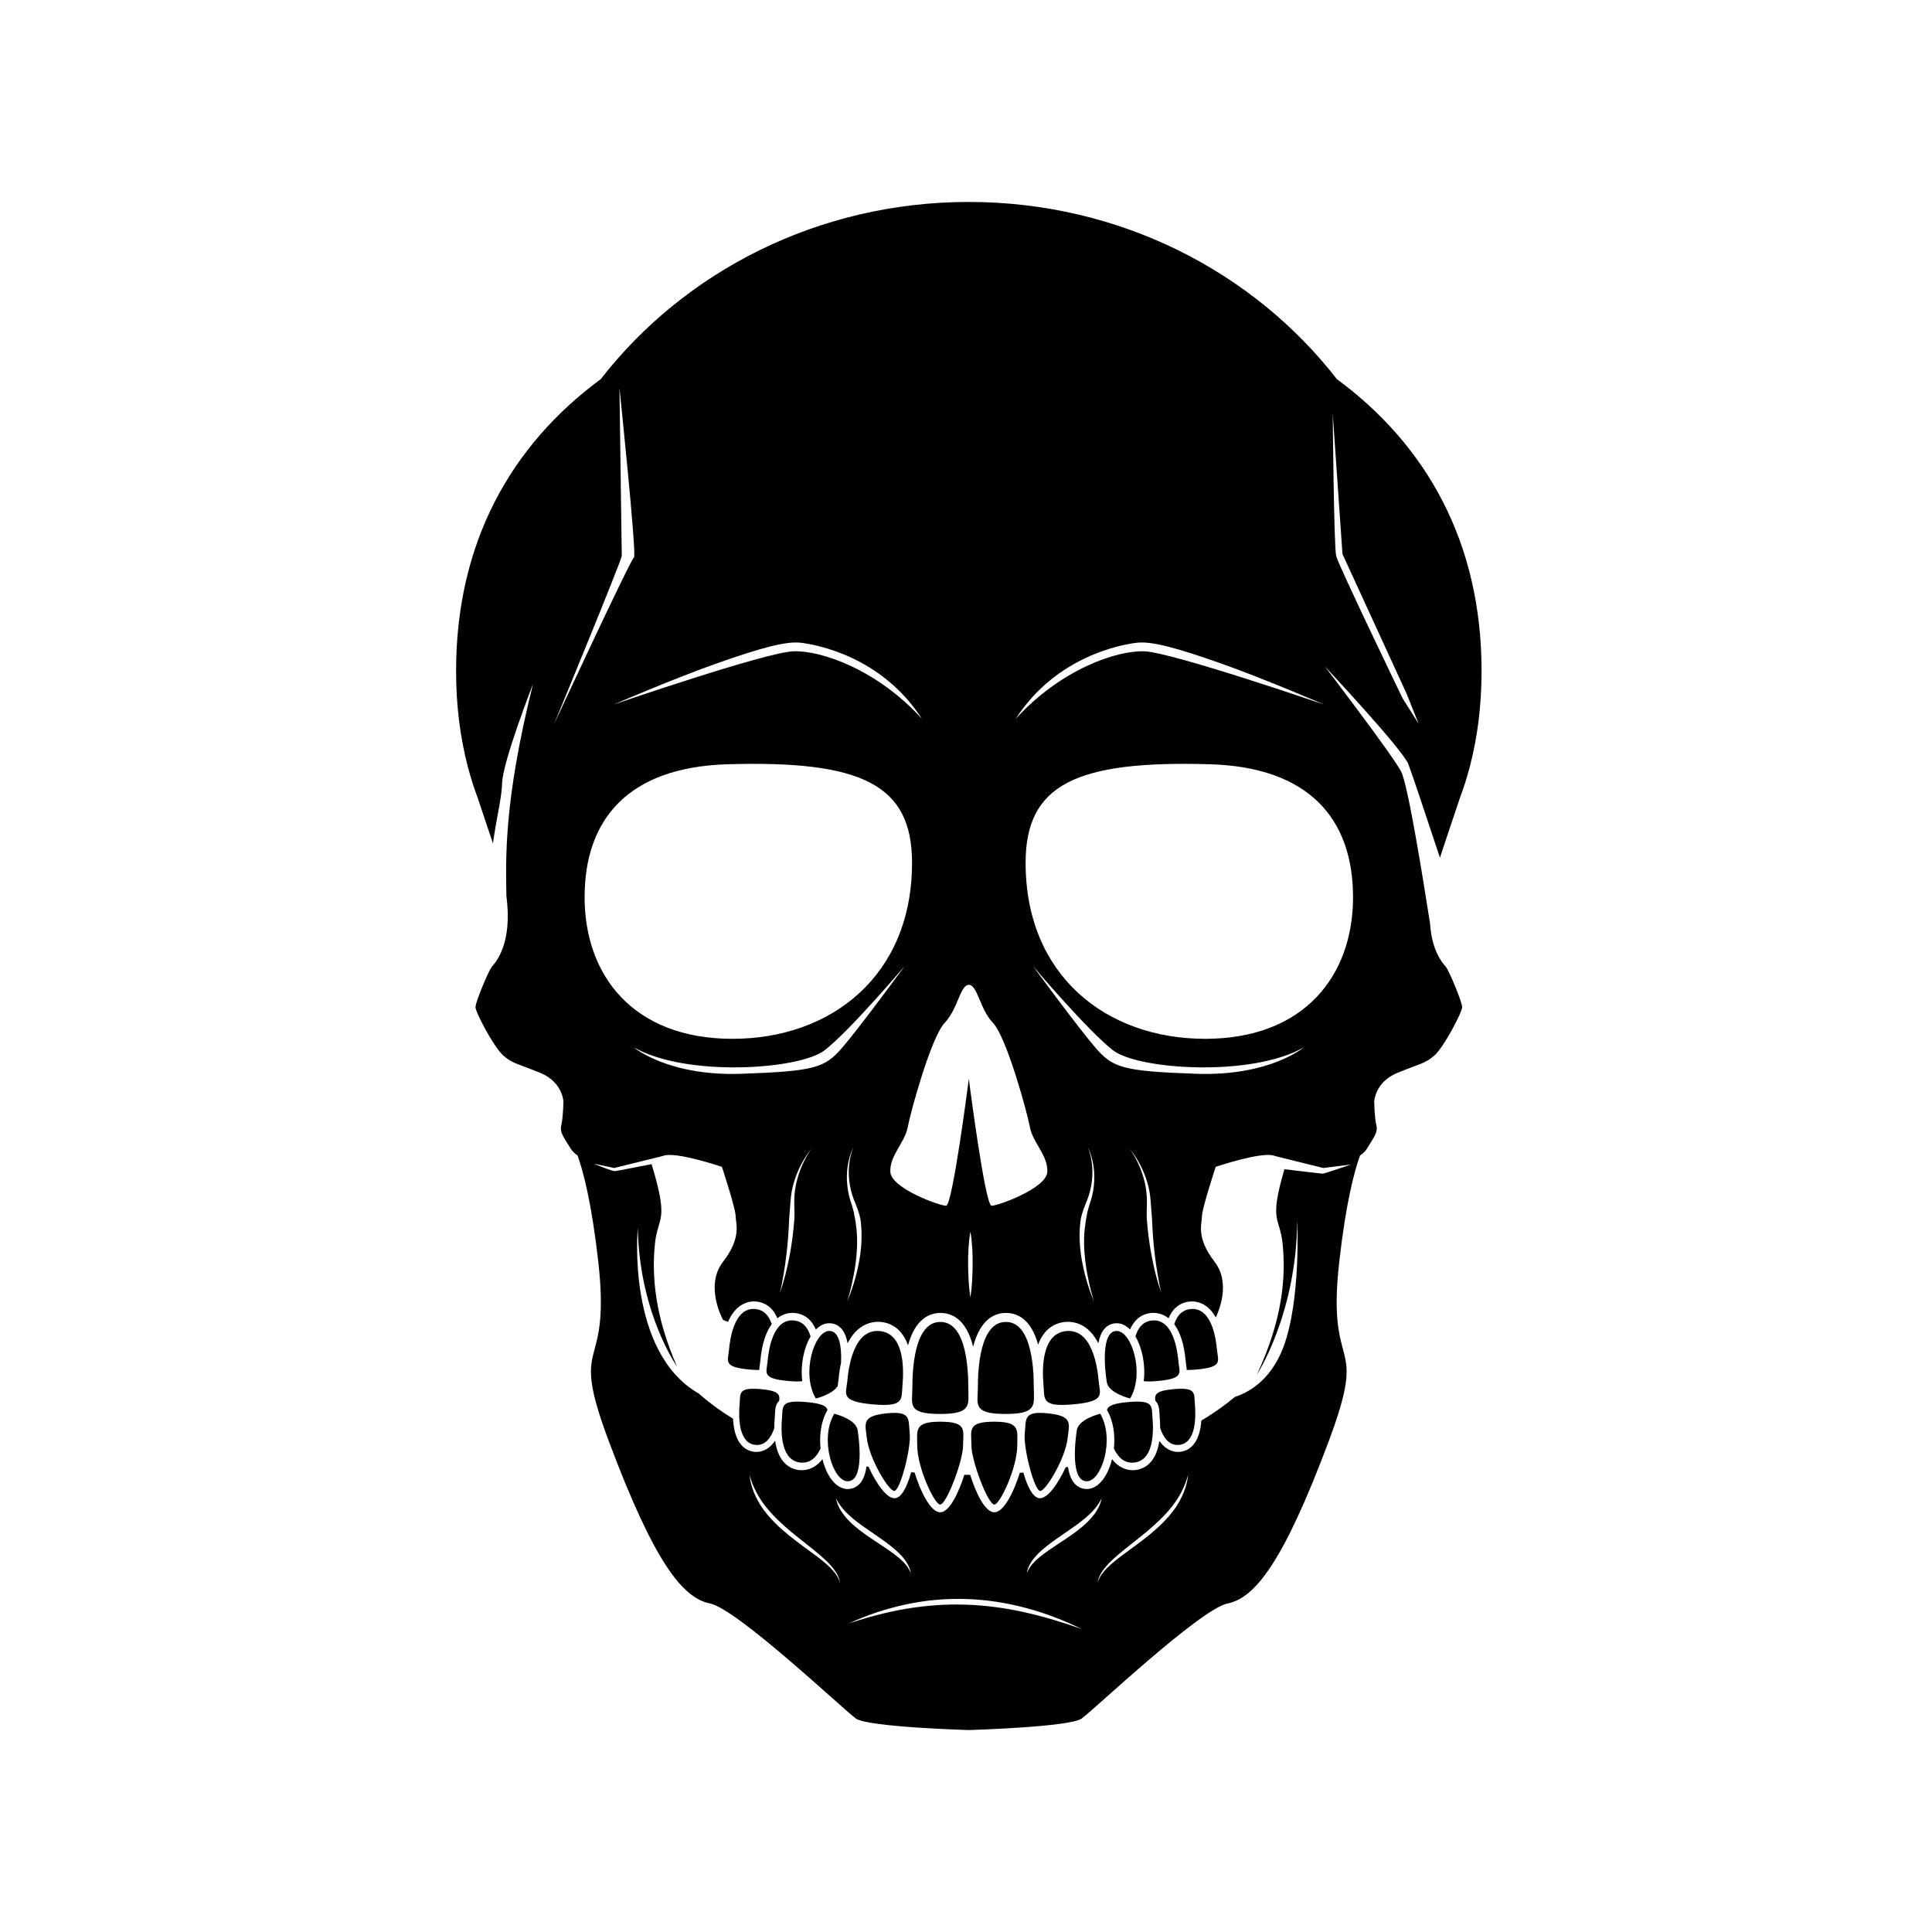 <?xml version="1.0" encoding="utf-8"?>
<!-- Generator: Adobe Illustrator 27.5.0, SVG Export Plug-In . SVG Version: 6.00 Build 0)  -->
<svg version="1.1" xmlns="http://www.w3.org/2000/svg" xmlns:xlink="http://www.w3.org/1999/xlink" x="0px" y="0px"
	 viewBox="0 0 500 500" style="enable-background:new 0 0 500 500;" xml:space="preserve">
<g id="BACKGROUND">
</g>
<g id="OBJECTS">
	<g>
		<path style="fill:#010101;" d="M196.499,354.553c0.01-0.449,0.075-0.895,0.14-1.319c0.049-0.32,0.102-0.662,0.134-1.027
			c0.417-4.66,1.56-7.63,2.952-9.503c-0.667-2.093-1.94-3.719-4.272-3.927c-5.463-0.489-6.541,7.772-6.797,10.635
			c-0.256,2.862-1.624,4.403,5.395,5.031C195.019,354.529,195.816,354.561,196.499,354.553z"/>
		<path style="fill:#010101;" d="M204.035,357.405c1.578,0.141,2.731,0.148,3.592,0.045c-0.518-4.091,0.371-8.467,2.042-11.396
			c0.034-0.06,0.072-0.112,0.107-0.17c-0.647-2.197-1.927-3.929-4.339-4.145c-5.463-0.489-6.541,7.772-6.797,10.635
			C198.383,355.236,197.016,356.777,204.035,357.405z"/>
		<path style="fill:#010101;" d="M211.133,361.93c0,0,4.27-1.015,5.651-3.213c0.016-0.111,0.032-0.222,0.049-0.331
			c0.06-0.388,0.124-0.802,0.163-1.245c0.152-1.693,0.384-3.201,0.68-4.547c0.134-3.838-0.339-8.146-3.062-8.146
			C210.763,344.448,207.281,355.411,211.133,361.93z"/>
		<path style="fill:#010101;" d="M233.556,358.624c0.451-5.034,0.285-13.594-5.923-14.149c-6.718-0.601-8.031,9.406-8.341,12.873
			c-0.31,3.467-1.989,5.332,6.643,6.104C234.142,364.186,233.246,362.091,233.556,358.624z"/>
		<path style="fill:#010101;" d="M243.359,342.114c-6.818,0-7.238,12.607-7.238,16.959c0,4.352-1.522,6.861,7.238,6.861
			c8.329,0,7.238-2.509,7.238-6.861C250.597,352.754,249.659,342.114,243.359,342.114z"/>
		<path style="fill:#010101;" d="M308.165,338.776c-2.332,0.209-3.605,1.835-4.272,3.927c1.393,1.873,2.536,4.844,2.953,9.503
			c0.033,0.365,0.085,0.707,0.134,1.027c0.065,0.425,0.13,0.87,0.14,1.319c0.682,0.008,1.479-0.025,2.448-0.111
			c7.018-0.628,5.651-2.169,5.395-5.031C314.706,346.548,313.628,338.287,308.165,338.776z"/>
		<path style="fill:#010101;" d="M295.992,357.45c0.861,0.103,2.014,0.096,3.592-0.045c7.018-0.628,5.651-2.169,5.395-5.031
			c-0.256-2.862-1.334-11.124-6.797-10.635c-2.412,0.216-3.693,1.948-4.339,4.145c0.035,0.059,0.073,0.11,0.107,0.17
			C295.621,348.983,296.51,353.359,295.992,357.45z"/>
		<path style="fill:#010101;" d="M292.485,361.93c3.852-6.519,0.37-17.481-3.482-17.481c-4.222,0-3.036,10.361-2.563,13.259
			C286.914,360.606,292.485,361.93,292.485,361.93z"/>
		<path style="fill:#010101;" d="M267.548,359.073c0-6.319-0.937-16.959-7.238-16.959c-6.818,0-7.238,12.607-7.238,16.959
			c0,4.352-1.522,6.861,7.238,6.861C268.639,365.935,267.548,363.425,267.548,359.073z"/>
		<path style="fill:#010101;" d="M284.326,357.347c-0.31-3.467-1.622-13.474-8.341-12.873c-6.208,0.556-6.373,9.115-5.923,14.149
			c0.31,3.467-0.586,5.562,7.621,4.828C286.315,362.679,284.636,360.814,284.326,357.347z"/>
		<path style="fill:#010101;" d="M196.795,359.497c-5.778-0.497-5.152,1.09-5.379,3.728c-0.329,3.831-0.234,10.338,4.137,10.714
			c2.564,0.22,4.012-1.921,4.841-4.345c0-0.9,0.03-1.851,0.12-2.895c0.025-0.296,0.04-0.58,0.054-0.85
			c0.06-1.185,0.127-2.404,1.092-3.343C201.851,360.862,201.519,359.903,196.795,359.497z"/>
		<path style="fill:#010101;" d="M208.57,362.844c-6.675-0.574-5.943,1.152-6.189,4.015c-0.357,4.157-0.208,11.222,4.841,11.656
			c2.564,0.22,4.147-1.488,5.14-3.653c-0.361-3.424,0.113-7.091,1.802-9.973C213.864,363.85,212.602,363.19,208.57,362.844z"/>
		<path style="fill:#010101;" d="M215.906,365.872c-3.852,6.518-0.37,17.482,3.482,17.482c4.222,0,3.036-10.361,2.563-13.259
			C221.477,367.197,215.906,365.872,215.906,365.872z"/>
		<path style="fill:#010101;" d="M229.252,365.79c-6.386,0.704-5.317,2.725-4.913,6.392c0.587,5.323,5.743,13.827,7.124,13.675
			c1.558-0.172,4.379-11.232,3.975-14.898C235.034,367.292,235.969,365.05,229.252,365.79z"/>
		<path style="fill:#010101;" d="M243.309,367.934c-6.824,0-5.93,2.259-5.93,6.176c0,5.688,4.454,15.266,5.93,15.266
			c1.665,0,5.93-11.348,5.93-15.266C249.239,370.193,250.486,367.934,243.309,367.934z"/>
		<path style="fill:#010101;" d="M257.334,367.934c-7.177,0-5.93,2.259-5.93,6.176c0,3.918,4.265,15.266,5.93,15.266
			c1.475,0,5.93-9.578,5.93-15.266C263.264,370.193,264.157,367.934,257.334,367.934z"/>
		<path style="fill:#010101;" d="M303.848,359.497c-4.724,0.406-5.056,1.364-4.865,3.009c0.966,0.939,1.032,2.158,1.092,3.343
			c0.014,0.269,0.028,0.553,0.054,0.85c0.09,1.045,0.12,1.995,0.12,2.896c0.829,2.425,2.276,4.566,4.841,4.345
			c4.371-0.376,4.467-6.882,4.137-10.714C309,360.587,309.626,359,303.848,359.497z"/>
		<path style="fill:#010101;" d="M292.073,362.844c-4.031,0.347-5.294,1.006-5.596,2.045c1.69,2.882,2.163,6.549,1.802,9.973
			c0.993,2.165,2.577,3.873,5.14,3.653c5.049-0.434,5.199-7.499,4.841-11.656C298.015,363.996,298.748,362.27,292.073,362.844z"/>
		<path style="fill:#010101;" d="M278.693,370.095c-0.473,2.898-1.659,13.259,2.563,13.259c3.852,0,7.333-10.963,3.482-17.482
			C284.738,365.872,279.166,367.197,278.693,370.095z"/>
		<path style="fill:#010101;" d="M380.438,198.211c1.948-7.487,2.99-15.657,2.99-24.576c0-33.26-14.268-58.453-37.436-75.506
			C324.39,70.3,289.765,52.263,250.73,52.263s-73.66,18.038-95.261,45.866c-23.168,17.052-37.436,42.245-37.436,75.506
			c0,8.919,1.042,17.089,2.99,24.576l-0.014,0.002c0,0-0.037-0.025,0.277,1.015c0.676,2.472,1.445,4.875,2.322,7.195
			c0.941,2.848,2.225,6.691,3.969,11.858c0.897-6.63,2.294-11.83,2.371-15.608c0.111-5.444,8-25.667,8-25.667
			c-7.778,31.111-7.007,45.992-6.889,54.95c0,0.002,0,0.004,0,0.006c1.673,12.713-3.076,17.362-3.778,18.239
			c-0.889,1.111-4.222,9.111-4.222,10.444c0,1.333,4.667,10.222,7.111,12.444c2.445,2.222,3.926,2.197,9.704,4.593
			c5.778,2.396,5.942,7.423,5.942,7.423s-0.09,4.206-0.535,5.984s0.222,2.667,2.444,6.222c0.405,0.649,1.019,1.224,1.749,1.734
			c1.488,4.133,3.648,12.281,5.362,27.488c3.407,30.239-7.852,18.257,2.815,46.688c11.641,31.028,18.963,40.312,26.074,41.752
			c7.111,1.44,34.667,27.56,37.778,29.782c3.083,2.202,28.734,2.968,29.205,2.982v0.001c0,0,0.01,0,0.011,0c0.001,0,0.011,0,0.011,0
			v-0.001c0.471-0.014,26.122-0.78,29.205-2.982c3.111-2.222,30.667-28.342,37.778-29.782c7.111-1.44,14.433-10.724,26.074-41.752
			c10.667-28.431-0.593-16.449,2.815-46.688c1.711-15.18,3.866-23.325,5.354-27.465c0.745-0.516,1.368-1.099,1.78-1.757
			c2.222-3.556,2.889-4.444,2.444-6.222c-0.444-1.778-0.535-5.984-0.535-5.984s0.164-5.027,5.942-7.423
			c5.778-2.396,7.259-2.37,9.704-4.593c2.444-2.222,7.111-11.111,7.111-12.444c0-1.333-3.333-9.333-4.222-10.444
			c-0.413-0.516-2.23-2.341-3.314-6.346h0c0,0,0,0,0,0c-0.366-1.35-0.647-2.949-0.763-4.829c-1.737-11.05-5.696-35.905-7.488-39.353
			c-2.169-4.175-19.778-27.259-19.778-27.259s20.119,21.508,21.615,25.273c0.799,2.012,4.725,13.779,8.208,24.301
			c0.205-0.661,0.423-1.336,0.656-2.026c2.041-6.037,3.496-10.391,4.537-13.542c0.876-2.319,1.645-4.72,2.321-7.192
			c0.315-1.039,0.277-1.015,0.277-1.015L380.438,198.211z M294.243,166.338c3.778-0.444,10.333,1.333,21.667,5.333
			s26.667,10.631,26.667,10.631s-39.111-13.445-46.37-13.742c-7.259-0.296-21.778,4.741-33.333,17.467
			C273.391,169.716,290.465,166.783,294.243,166.338z M250.73,254.866c2.294,0.084,2.765,6.187,6.262,9.865
			c3.497,3.679,8.806,22.991,9.555,27.004c0.749,4.013,4.684,7.274,4.497,11.537c-0.187,4.264-12.74,8.778-14.426,8.778
			c-1.686,0-5.887-32.856-5.887-32.856s-4.201,32.856-5.887,32.856s-14.239-4.515-14.426-8.778
			c-0.187-4.264,3.747-7.524,4.497-11.537c0.75-4.013,6.058-23.326,9.555-27.004C247.966,261.053,248.436,254.95,250.73,254.866z
			 M296.26,306.021c-0.716-3.097-2.044-6.074-3.868-8.728c1.994,2.529,3.54,5.439,4.484,8.565c0.475,1.562,0.771,3.184,0.898,4.824
			l0.371,4.809c0.121,3.195,0.352,6.392,0.755,9.573c0.186,1.593,0.423,3.181,0.695,4.763c0.26,1.586,0.556,3.168,0.945,4.732
			c-1.084-3.04-1.855-6.19-2.471-9.365c-0.606-3.178-1.025-6.396-1.268-9.629c-0.112-1.611,0.044-3.263,0.019-4.842
			C296.802,309.15,296.622,307.568,296.26,306.021z M283.576,271.227C279.132,266.116,267.317,250,267.317,250
			s14.222,16.783,20.741,21.82c6.519,5.037,35.852,6.963,49.333-0.741c0,0-8.815,7.482-27.815,6.815
			C290.576,277.227,288.021,276.338,283.576,271.227z M280.944,326.866c0.195,1.68,0.525,3.345,0.883,5.004
			c0.354,1.662,0.782,3.311,1.31,4.933c-1.346-3.138-2.338-6.434-2.997-9.807c-0.67-3.37-0.938-6.85-0.586-10.331
			c0.132-1.749,0.729-3.436,1.379-5.055c0.672-1.551,1.188-3.128,1.475-4.787c0.587-3.292,0.375-6.799-0.905-9.966
			c1.489,3.077,1.957,6.626,1.578,10.062c-0.175,1.721-0.623,3.435-1.19,5.058c-0.211,0.805-0.501,1.579-0.6,2.409
			c-0.079,0.407-0.137,0.816-0.234,1.218c-0.081,0.405-0.108,0.822-0.176,1.231C280.374,320.121,280.504,323.519,280.944,326.866z
			 M251.718,327.301c-0.033,2.84-0.148,5.679-0.584,8.518c-0.436-2.839-0.551-5.679-0.585-8.518c-0.017-1.42,0.019-2.84,0.099-4.259
			c0.089-1.42,0.219-2.839,0.485-4.259c0.266,1.42,0.396,2.839,0.485,4.259C251.699,324.462,251.735,325.881,251.718,327.301z
			 M221.495,316.834c-0.068-0.409-0.095-0.826-0.176-1.231c-0.097-0.401-0.155-0.811-0.234-1.218c-0.099-0.83-0.39-1.603-0.6-2.409
			c-0.567-1.623-1.015-3.337-1.19-5.058c-0.38-3.436,0.089-6.985,1.578-10.062c-1.28,3.167-1.492,6.674-0.905,9.966
			c0.287,1.66,0.802,3.237,1.475,4.787c0.65,1.619,1.248,3.306,1.379,5.055c0.352,3.481,0.084,6.961-0.586,10.331
			c-0.659,3.373-1.651,6.669-2.997,9.807c0.528-1.621,0.957-3.271,1.31-4.933c0.358-1.659,0.688-3.324,0.883-5.004
			C221.873,323.519,222.003,320.121,221.495,316.834z M217.885,271.227c-4.445,5.111-7,6-26,6.667
			c-19,0.667-27.815-6.815-27.815-6.815c13.481,7.704,42.815,5.778,49.333,0.741c6.518-5.037,20.741-21.82,20.741-21.82
			S222.329,266.116,217.885,271.227z M205.576,315.567c-0.243,3.233-0.662,6.45-1.268,9.629c-0.617,3.175-1.387,6.325-2.471,9.365
			c0.389-1.564,0.685-3.146,0.945-4.732c0.273-1.583,0.509-3.17,0.695-4.763c0.403-3.181,0.634-6.378,0.755-9.573l0.371-4.809
			c0.127-1.64,0.423-3.262,0.898-4.824c0.944-3.126,2.489-6.036,4.484-8.565c-1.824,2.654-3.152,5.631-3.868,8.728
			c-0.362,1.547-0.542,3.129-0.56,4.704C205.532,312.304,205.688,313.956,205.576,315.567z M185.552,171.671
			c11.333-4,17.889-5.778,21.667-5.333c3.778,0.445,20.852,3.378,31.37,19.689c-11.556-12.726-26.074-17.763-33.333-17.467
			c-7.259,0.296-46.37,13.742-46.37,13.742S174.218,175.671,185.552,171.671z M143.43,187.311c0,0,17.481-42.37,17.481-43.449
			c0-1.079-0.593-43.449-0.593-43.449s4.541,43.555,3.752,43.852C163.281,144.56,143.43,187.311,143.43,187.311z M188.288,197.791
			c34.861-1.028,47.745,5.293,47.745,25.526c0,29.09-20.81,45.528-46.481,45.528c-25.671,0-38.255-16.402-38.255-36.635
			S162.628,198.547,188.288,197.791z M216.438,407.573c-0.441-0.63-0.93-1.222-1.482-1.76c-1.084-1.089-2.284-2.066-3.52-3.001
			c-2.479-1.859-5.047-3.637-7.47-5.636c-2.43-1.98-4.733-4.188-6.579-6.774c-0.9-1.307-1.673-2.703-2.275-4.166
			c-0.583-1.47-0.984-3.01-1.138-4.566c0.814,3.02,2.248,5.785,4.156,8.18c1.888,2.415,4.154,4.511,6.515,6.504
			c2.373,1.983,4.884,3.827,7.27,5.861c1.185,1.023,2.38,2.057,3.391,3.278c1.003,1.203,1.903,2.604,2.09,4.177
			C217.198,408.913,216.847,408.221,216.438,407.573z M216.358,387.738c0.999,2.132,2.602,3.767,4.337,5.227
			c1.744,1.458,3.658,2.733,5.562,4.052c1.903,1.319,3.85,2.63,5.619,4.21c0.886,0.783,1.725,1.643,2.423,2.616
			c0.676,0.98,1.251,2.07,1.423,3.236c-0.904-2.181-2.701-3.67-4.509-5.039c-1.842-1.353-3.801-2.578-5.733-3.882
			c-1.93-1.303-3.853-2.681-5.547-4.359C218.26,392.143,216.765,390.08,216.358,387.738z M265.16,417.25
			c-5.008-1.104-10.097-1.809-15.208-1.963c-5.111-0.183-10.231,0.214-15.29,1.04c-1.265,0.211-2.531,0.423-3.781,0.719
			l-1.882,0.416l-1.867,0.485c-2.507,0.596-4.955,1.407-7.428,2.17c2.356-1.068,4.769-2.019,7.228-2.85
			c1.23-0.417,2.474-0.788,3.732-1.113c1.249-0.364,2.518-0.644,3.79-0.924c5.088-1.11,10.327-1.56,15.544-1.41
			c5.218,0.167,10.409,0.957,15.434,2.303c5.033,1.324,9.893,3.211,14.543,5.474C275.097,419.868,270.165,418.373,265.16,417.25z
			 M275.982,398.158c-1.932,1.304-3.891,2.529-5.733,3.882c-1.808,1.368-3.605,2.858-4.509,5.039
			c0.171-1.166,0.747-2.255,1.423-3.236c0.699-0.973,1.537-1.833,2.423-2.616c1.769-1.58,3.716-2.891,5.619-4.21
			c1.904-1.319,3.818-2.594,5.562-4.052c1.734-1.46,3.338-3.095,4.336-5.227c-0.407,2.342-1.902,4.405-3.574,6.061
			C279.835,395.478,277.911,396.855,275.982,398.158z M306.349,386.237c-0.602,1.463-1.375,2.859-2.275,4.166
			c-1.846,2.586-4.15,4.795-6.579,6.774c-2.423,1.999-4.991,3.776-7.47,5.636c-1.235,0.934-2.435,1.912-3.52,3.001
			c-0.552,0.537-1.041,1.129-1.482,1.76c-0.41,0.647-0.76,1.339-0.959,2.098c0.188-1.573,1.088-2.974,2.091-4.177
			c1.012-1.221,2.206-2.255,3.391-3.278c2.386-2.034,4.896-3.878,7.27-5.861c2.361-1.993,4.627-4.09,6.515-6.504
			c1.908-2.395,3.342-5.159,4.156-8.18C307.333,383.227,306.932,384.767,306.349,386.237z M342.318,303.745
			c-0.237,0-5.88-0.668-9.91-1.149c-4.07,13.849-1.209,12.19-0.473,19.27c0.889,8.556,0,19.703-6.667,33.907
			c0,0,10.247-15.624,10.457-39.846c0,0,1,20.411-3.556,32.634c-3.358,9.01-9.55,11.999-12.575,12.949
			c-2.18,1.839-5.049,3.963-8.686,6.128c-0.432,6.005-3.133,7.885-5.618,8.099c-1.434,0.123-3.497-0.355-5.154-2.737
			c-0.041,0.017-0.085,0.034-0.126,0.051c-0.844,5.412-3.717,7.187-6.37,7.415c-1.632,0.14-3.96-0.377-5.844-2.857
			c-0.38,1.539-0.921,2.96-1.595,4.141c-1.327,2.325-3.083,3.605-4.946,3.605c-1.276,0-2.396-0.524-3.24-1.518
			c-0.87-1.023-1.362-2.531-1.617-4.198c-0.197,0.033-0.404,0.062-0.603,0.095c-1.954,4.224-4.715,8.228-6.823,7.995
			c-1.752-0.193-3.151-3.186-4.122-6.643c-0.313,0.027-0.616,0.059-0.931,0.084c-1.545,5.009-4.179,10.207-6.587,10.207
			c-2.417,0-4.758-4.993-6.262-9.699c-0.119,0-0.233,0.004-0.353,0.004c-0.388,0-0.761-0.01-1.145-0.013
			c-1.504,4.708-3.846,9.708-6.265,9.708c-2.42,0-5.07-5.253-6.612-10.286c-0.293-0.025-0.597-0.044-0.888-0.07
			c-0.972,3.485-2.378,6.515-4.141,6.709c-2.131,0.235-4.931-3.862-6.889-8.138c-0.171-0.029-0.349-0.055-0.519-0.085
			c-0.249,1.719-0.742,3.281-1.635,4.331c-0.844,0.993-1.964,1.518-3.24,1.518c-1.863,0-3.619-1.28-4.946-3.605
			c-0.674-1.181-1.215-2.601-1.595-4.138c-1.884,2.481-4.213,2.995-5.845,2.855c-2.686-0.231-5.595-2.055-6.397-7.629
			c-1.673,2.513-3.789,3.026-5.253,2.9c-2.55-0.219-5.322-2.203-5.641-8.589c-3.831-2.348-6.757-4.626-8.889-6.519l0.006,0.007
			c-18.786-10.761-15.769-42.89-15.769-42.89c0.382,19.741,8.051,32.738,10.198,35.999c-5.823-13.239-6.599-23.736-5.753-31.879
			c0.758-7.297,3.775-5.309-0.867-20.587c-3.752,0.737-8.973,1.752-9.466,1.799c-0.778,0.074-5.481-1.926-5.481-1.926l5.296,1.121
			l12.295-3.043c0.152-0.048,0.311-0.097,0.445-0.142c0.215-0.072,0.467-0.121,0.747-0.153l0.001,0v0
			c4.06-0.457,14.363,3.042,14.363,3.042s3.555,10.815,3.555,12.741s1.63,5.482-3.259,11.815c-4.889,6.333,0,15.051,0,15.051
			c0.415,0.175,0.846,0.345,1.284,0.513c1.992-4.631,5.194-5.455,7.264-5.27c2.058,0.184,4.24,1.313,5.502,4.338
			c1.563-1.238,3.231-1.487,4.482-1.375c2.048,0.183,4.219,1.299,5.483,4.289c1.047-1.057,2.232-1.631,3.467-1.631
			c1.276,0,2.396,0.524,3.24,1.517c0.775,0.912,1.236,2.22,1.51,3.672c2.456-4.879,6.131-5.74,8.546-5.524
			c2.707,0.242,5.591,1.79,7.081,6.056c1.934-7.072,5.783-8.386,8.367-8.386c3.155,0,6.742,1.76,8.492,8.746
			c1.901-7.384,5.833-8.746,8.46-8.746c3.075,0,6.562,1.669,8.357,8.221c1.506-4.153,4.364-5.651,7.04-5.891
			c2.415-0.216,6.089,0.645,8.545,5.521c0.274-1.451,0.737-2.757,1.512-3.668c0.844-0.993,1.964-1.517,3.24-1.517
			c1.233,0,2.416,0.572,3.462,1.625c1.266-2.988,3.44-4.101,5.488-4.284c1.25-0.112,2.915,0.137,4.476,1.371
			c1.262-3.025,3.448-4.15,5.507-4.334c1.887-0.169,4.714,0.503,6.709,4.126c1-2.109,3.786-9.104-0.318-14.421
			c-4.889-6.333-3.259-9.889-3.259-11.815s3.556-12.741,3.556-12.741s11.778-4,15.111-2.889c0.115,0.038,0.252,0.08,0.379,0.121
			l12.362,3.064l7.176-0.898C349.652,301.375,342.689,303.745,342.318,303.745z M350.164,232.209
			c0,20.233-12.584,36.635-38.255,36.635c-25.671,0-46.481-16.438-46.481-45.528c0-20.233,12.884-26.553,47.745-25.526
			C338.833,198.547,350.164,211.976,350.164,232.209z M362.985,180.708c0,0-16.593-34.37-17.185-36.833
			c-0.593-2.462-0.889-36.731-0.889-36.731l2.519,36.231l16.593,36.148l3.111,7.787L362.985,180.708z"/>
		<path style="fill:#010101;" d="M271.391,365.79c-6.717-0.74-5.783,1.502-6.187,5.169c-0.404,3.666,2.417,14.727,3.975,14.898
			c1.381,0.152,6.537-8.352,7.124-13.675C276.708,368.515,277.777,366.494,271.391,365.79z"/>
	</g>
</g>
</svg>
